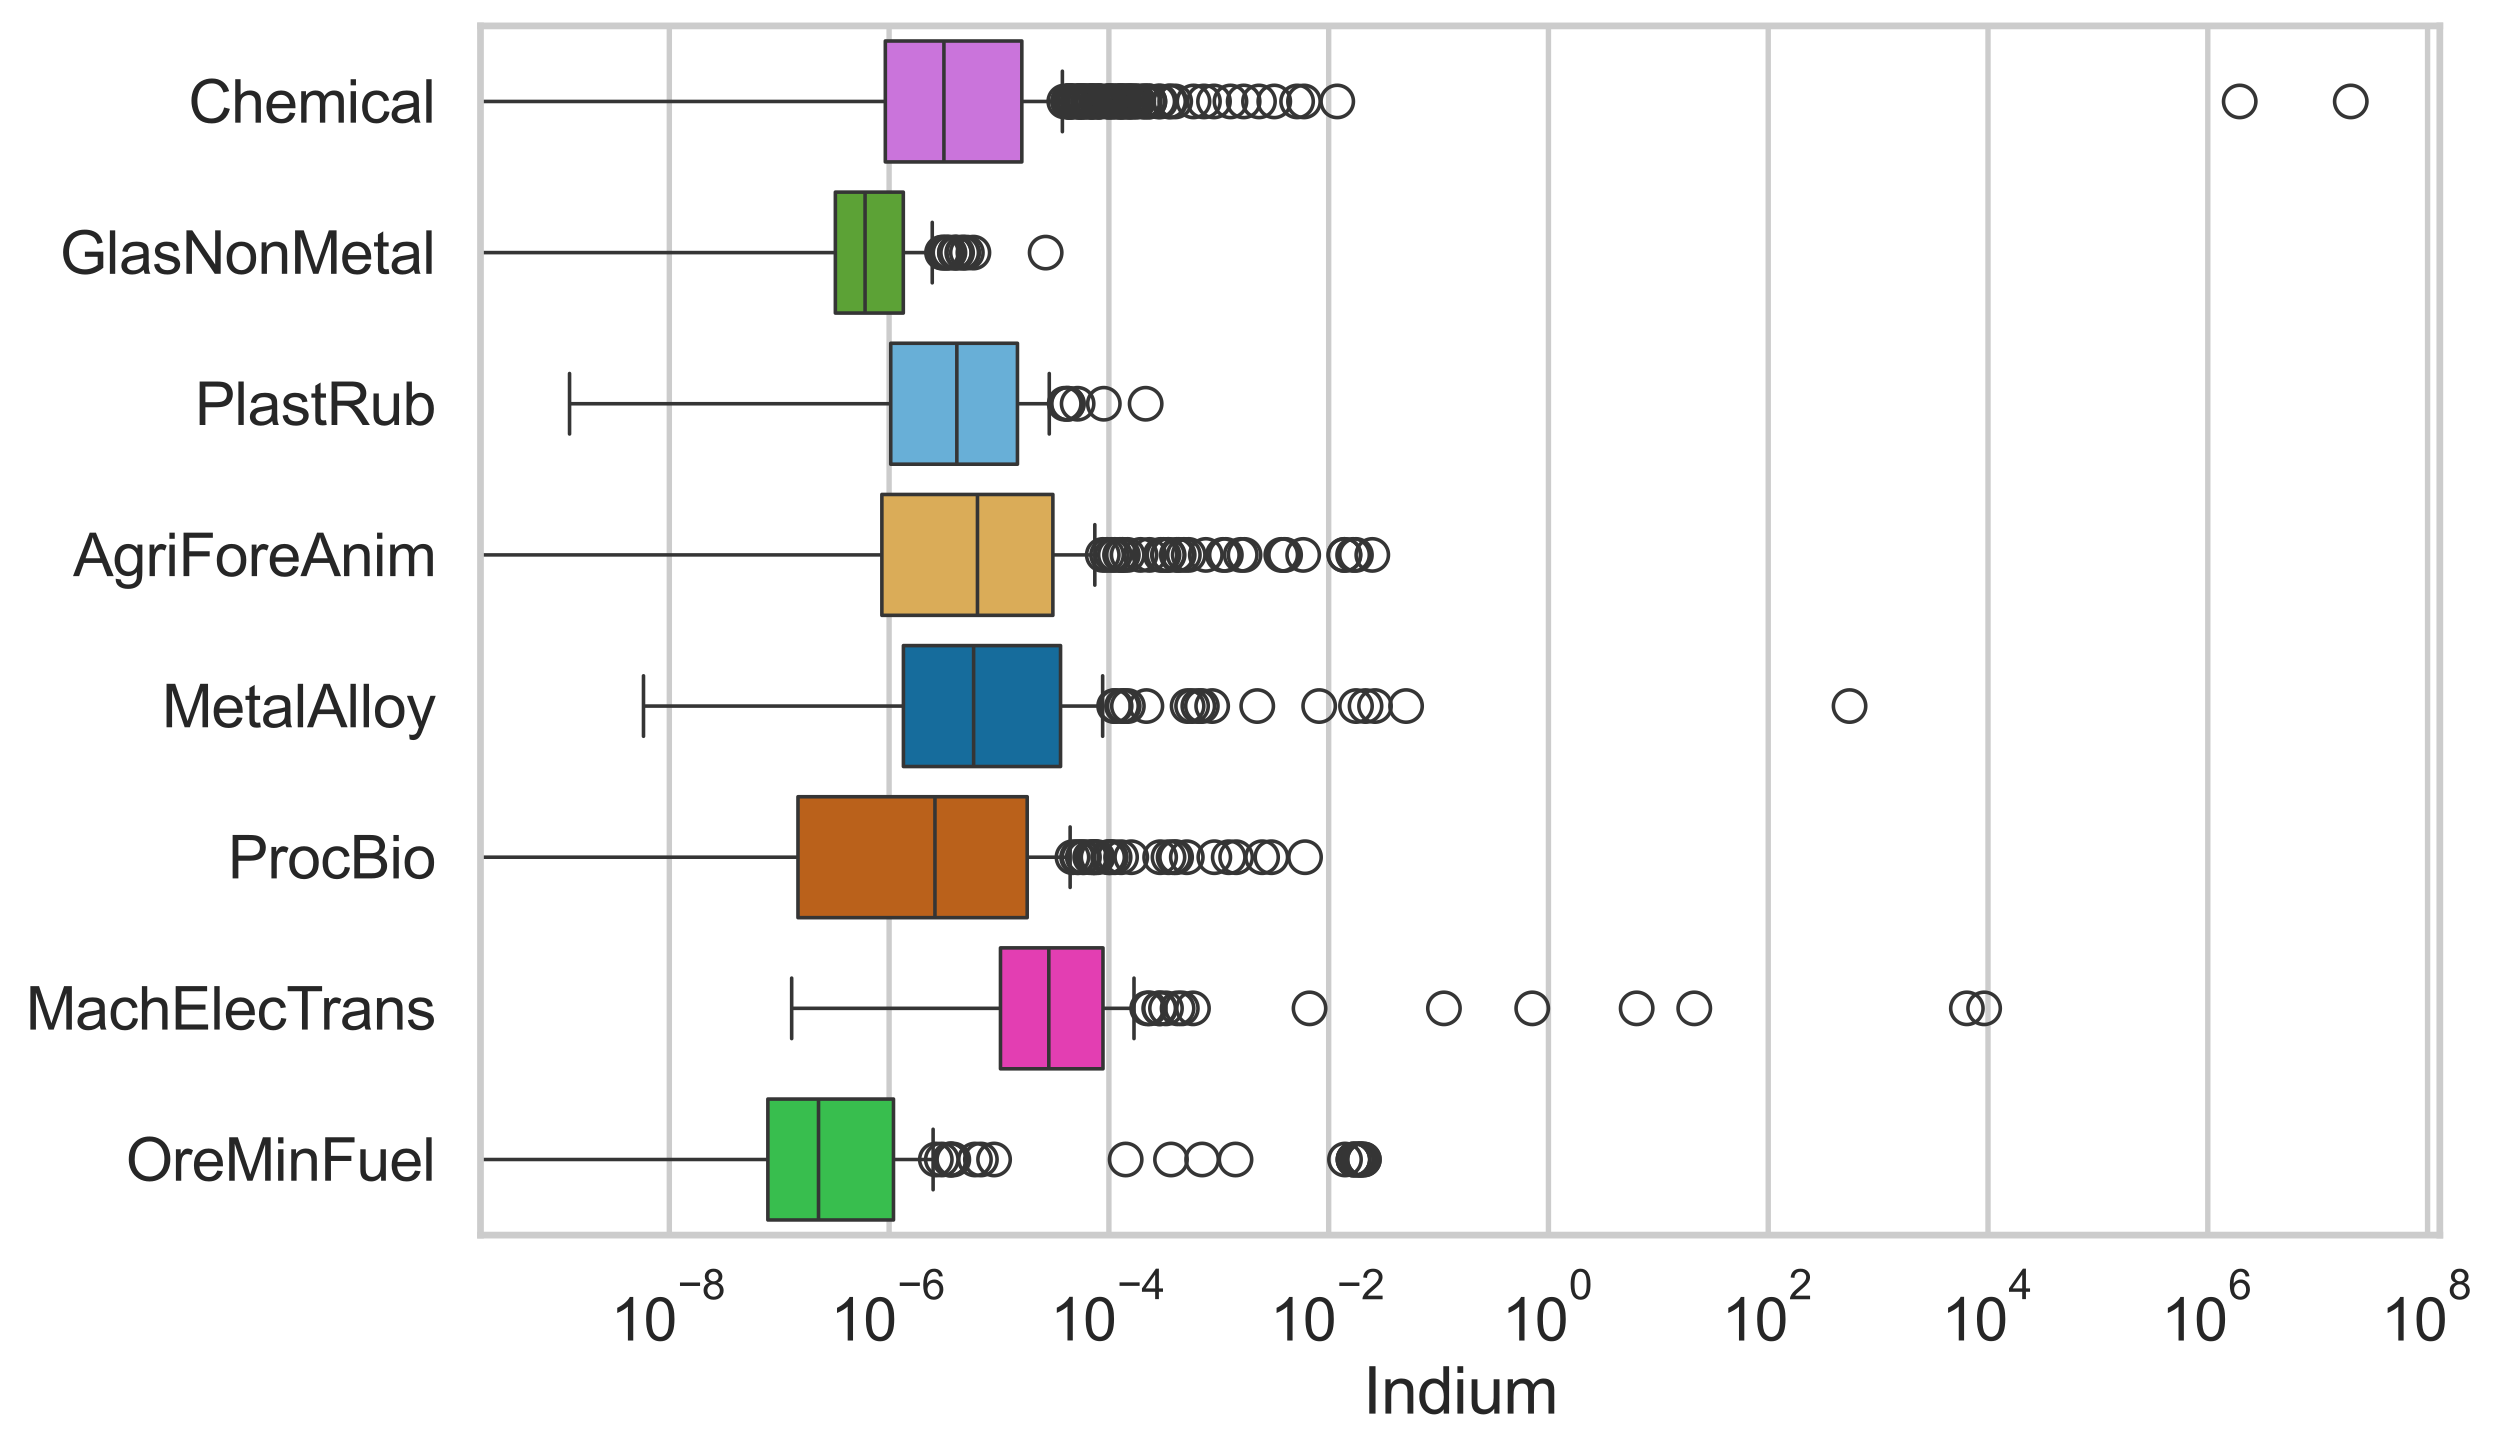 <?xml version="1.0" encoding="utf-8" standalone="no"?>
<!DOCTYPE svg PUBLIC "-//W3C//DTD SVG 1.1//EN"
  "http://www.w3.org/Graphics/SVG/1.1/DTD/svg11.dtd">
<svg xmlns:xlink="http://www.w3.org/1999/xlink" width="695.633pt" height="404.121pt" viewBox="0 0 695.633 404.121" xmlns="http://www.w3.org/2000/svg" version="1.1">
 <defs>
  <style type="text/css">*{stroke-linejoin: round; stroke-linecap: butt}</style>
 </defs>
 <g id="figure_1">
  <g id="patch_1">
   <path d="M 0 404.121 
L 695.633 404.121 
L 695.633 0 
L 0 0 
z
" style="fill: #ffffff"/>
  </g>
  <g id="axes_1">
   <g id="patch_2">
    <path d="M 133.697 343.665 
L 678.889 343.665 
L 678.889 7.2 
L 133.697 7.2 
z
" style="fill: #ffffff"/>
   </g>
   <g id="matplotlib.axis_1">
    <g id="xtick_1">
     <g id="line2d_1">
      <path d="M 186.242 343.665 
L 186.242 7.2 
" clip-path="url(#p638aaaec66)" style="fill: none; stroke: #cccccc; stroke-width: 1.5; stroke-linecap: round"/>
     </g>
     <g id="text_1">
      <!-- $\mathdefault{10^{-8}}$ -->
      <g style="fill: #262626" transform="translate(169.907 373.18) scale(0.165 -0.165)">
       <defs>
        <path id="ArialMT-31" d="M 2384 0 
L 1822 0 
L 1822 3584 
Q 1619 3391 1289 3197 
Q 959 3003 697 2906 
L 697 3450 
Q 1169 3672 1522 3987 
Q 1875 4303 2022 4600 
L 2384 4600 
L 2384 0 
z
" transform="scale(0.016)"/>
        <path id="ArialMT-30" d="M 266 2259 
Q 266 3072 433 3567 
Q 600 4063 929 4331 
Q 1259 4600 1759 4600 
Q 2128 4600 2406 4451 
Q 2684 4303 2865 4023 
Q 3047 3744 3150 3342 
Q 3253 2941 3253 2259 
Q 3253 1453 3087 958 
Q 2922 463 2592 192 
Q 2263 -78 1759 -78 
Q 1097 -78 719 397 
Q 266 969 266 2259 
z
M 844 2259 
Q 844 1131 1108 757 
Q 1372 384 1759 384 
Q 2147 384 2411 759 
Q 2675 1134 2675 2259 
Q 2675 3391 2411 3762 
Q 2147 4134 1753 4134 
Q 1366 4134 1134 3806 
Q 844 3388 844 2259 
z
" transform="scale(0.016)"/>
        <path id="ArialMT-2212" d="M 3381 1997 
L 356 1997 
L 356 2522 
L 3381 2522 
L 3381 1997 
z
" transform="scale(0.016)"/>
        <path id="ArialMT-38" d="M 1131 2484 
Q 781 2613 612 2850 
Q 444 3088 444 3419 
Q 444 3919 803 4259 
Q 1163 4600 1759 4600 
Q 2359 4600 2725 4251 
Q 3091 3903 3091 3403 
Q 3091 3084 2923 2848 
Q 2756 2613 2416 2484 
Q 2838 2347 3058 2040 
Q 3278 1734 3278 1309 
Q 3278 722 2862 322 
Q 2447 -78 1769 -78 
Q 1091 -78 675 323 
Q 259 725 259 1325 
Q 259 1772 486 2073 
Q 713 2375 1131 2484 
z
M 1019 3438 
Q 1019 3113 1228 2906 
Q 1438 2700 1772 2700 
Q 2097 2700 2305 2904 
Q 2513 3109 2513 3406 
Q 2513 3716 2298 3927 
Q 2084 4138 1766 4138 
Q 1444 4138 1231 3931 
Q 1019 3725 1019 3438 
z
M 838 1322 
Q 838 1081 952 856 
Q 1066 631 1291 507 
Q 1516 384 1775 384 
Q 2178 384 2440 643 
Q 2703 903 2703 1303 
Q 2703 1709 2433 1975 
Q 2163 2241 1756 2241 
Q 1359 2241 1098 1978 
Q 838 1716 838 1322 
z
" transform="scale(0.016)"/>
       </defs>
       <use xlink:href="#ArialMT-31" transform="translate(0 0.994)"/>
       <use xlink:href="#ArialMT-30" transform="translate(55.615 0.994)"/>
       <use xlink:href="#ArialMT-2212" transform="translate(112.973 70.688) scale(0.7)"/>
       <use xlink:href="#ArialMT-38" transform="translate(153.852 70.688) scale(0.7)"/>
      </g>
     </g>
    </g>
    <g id="xtick_2">
     <g id="line2d_2">
      <path d="M 247.397 343.665 
L 247.397 7.2 
" clip-path="url(#p638aaaec66)" style="fill: none; stroke: #cccccc; stroke-width: 1.5; stroke-linecap: round"/>
     </g>
     <g id="text_2">
      <!-- $\mathdefault{10^{-6}}$ -->
      <g style="fill: #262626" transform="translate(231.062 373.18) scale(0.165 -0.165)">
       <defs>
        <path id="ArialMT-36" d="M 3184 3459 
L 2625 3416 
Q 2550 3747 2413 3897 
Q 2184 4138 1850 4138 
Q 1581 4138 1378 3988 
Q 1113 3794 959 3422 
Q 806 3050 800 2363 
Q 1003 2672 1297 2822 
Q 1591 2972 1913 2972 
Q 2475 2972 2870 2558 
Q 3266 2144 3266 1488 
Q 3266 1056 3080 686 
Q 2894 316 2569 119 
Q 2244 -78 1831 -78 
Q 1128 -78 684 439 
Q 241 956 241 2144 
Q 241 3472 731 4075 
Q 1159 4600 1884 4600 
Q 2425 4600 2770 4297 
Q 3116 3994 3184 3459 
z
M 888 1484 
Q 888 1194 1011 928 
Q 1134 663 1356 523 
Q 1578 384 1822 384 
Q 2178 384 2434 671 
Q 2691 959 2691 1453 
Q 2691 1928 2437 2201 
Q 2184 2475 1800 2475 
Q 1419 2475 1153 2201 
Q 888 1928 888 1484 
z
" transform="scale(0.016)"/>
       </defs>
       <use xlink:href="#ArialMT-31" transform="translate(0 0.994)"/>
       <use xlink:href="#ArialMT-30" transform="translate(55.615 0.994)"/>
       <use xlink:href="#ArialMT-2212" transform="translate(112.973 70.688) scale(0.7)"/>
       <use xlink:href="#ArialMT-36" transform="translate(153.852 70.688) scale(0.7)"/>
      </g>
     </g>
    </g>
    <g id="xtick_3">
     <g id="line2d_3">
      <path d="M 308.552 343.665 
L 308.552 7.2 
" clip-path="url(#p638aaaec66)" style="fill: none; stroke: #cccccc; stroke-width: 1.5; stroke-linecap: round"/>
     </g>
     <g id="text_3">
      <!-- $\mathdefault{10^{-4}}$ -->
      <g style="fill: #262626" transform="translate(292.217 373.015) scale(0.165 -0.165)">
       <defs>
        <path id="ArialMT-34" d="M 2069 0 
L 2069 1097 
L 81 1097 
L 81 1613 
L 2172 4581 
L 2631 4581 
L 2631 1613 
L 3250 1613 
L 3250 1097 
L 2631 1097 
L 2631 0 
L 2069 0 
z
M 2069 1613 
L 2069 3678 
L 634 1613 
L 2069 1613 
z
" transform="scale(0.016)"/>
       </defs>
       <use xlink:href="#ArialMT-31" transform="translate(0 0.202)"/>
       <use xlink:href="#ArialMT-30" transform="translate(55.615 0.202)"/>
       <use xlink:href="#ArialMT-2212" transform="translate(112.973 69.895) scale(0.7)"/>
       <use xlink:href="#ArialMT-34" transform="translate(153.852 69.895) scale(0.7)"/>
      </g>
     </g>
    </g>
    <g id="xtick_4">
     <g id="line2d_4">
      <path d="M 369.706 343.665 
L 369.706 7.2 
" clip-path="url(#p638aaaec66)" style="fill: none; stroke: #cccccc; stroke-width: 1.5; stroke-linecap: round"/>
     </g>
     <g id="text_4">
      <!-- $\mathdefault{10^{-2}}$ -->
      <g style="fill: #262626" transform="translate(353.371 373.18) scale(0.165 -0.165)">
       <defs>
        <path id="ArialMT-32" d="M 3222 541 
L 3222 0 
L 194 0 
Q 188 203 259 391 
Q 375 700 629 1000 
Q 884 1300 1366 1694 
Q 2113 2306 2375 2664 
Q 2638 3022 2638 3341 
Q 2638 3675 2398 3904 
Q 2159 4134 1775 4134 
Q 1369 4134 1125 3890 
Q 881 3647 878 3216 
L 300 3275 
Q 359 3922 746 4261 
Q 1134 4600 1788 4600 
Q 2447 4600 2831 4234 
Q 3216 3869 3216 3328 
Q 3216 3053 3103 2787 
Q 2991 2522 2730 2228 
Q 2469 1934 1863 1422 
Q 1356 997 1212 845 
Q 1069 694 975 541 
L 3222 541 
z
" transform="scale(0.016)"/>
       </defs>
       <use xlink:href="#ArialMT-31" transform="translate(0 0.994)"/>
       <use xlink:href="#ArialMT-30" transform="translate(55.615 0.994)"/>
       <use xlink:href="#ArialMT-2212" transform="translate(112.973 70.688) scale(0.7)"/>
       <use xlink:href="#ArialMT-32" transform="translate(153.852 70.688) scale(0.7)"/>
      </g>
     </g>
    </g>
    <g id="xtick_5">
     <g id="line2d_5">
      <path d="M 430.861 343.665 
L 430.861 7.2 
" clip-path="url(#p638aaaec66)" style="fill: none; stroke: #cccccc; stroke-width: 1.5; stroke-linecap: round"/>
     </g>
     <g id="text_5">
      <!-- $\mathdefault{10^{0}}$ -->
      <g style="fill: #262626" transform="translate(417.909 373.18) scale(0.165 -0.165)">
       <use xlink:href="#ArialMT-31" transform="translate(0 0.994)"/>
       <use xlink:href="#ArialMT-30" transform="translate(55.615 0.994)"/>
       <use xlink:href="#ArialMT-30" transform="translate(112.973 70.688) scale(0.7)"/>
      </g>
     </g>
    </g>
    <g id="xtick_6">
     <g id="line2d_6">
      <path d="M 492.016 343.665 
L 492.016 7.2 
" clip-path="url(#p638aaaec66)" style="fill: none; stroke: #cccccc; stroke-width: 1.5; stroke-linecap: round"/>
     </g>
     <g id="text_6">
      <!-- $\mathdefault{10^{2}}$ -->
      <g style="fill: #262626" transform="translate(479.063 373.18) scale(0.165 -0.165)">
       <use xlink:href="#ArialMT-31" transform="translate(0 0.994)"/>
       <use xlink:href="#ArialMT-30" transform="translate(55.615 0.994)"/>
       <use xlink:href="#ArialMT-32" transform="translate(112.973 70.688) scale(0.7)"/>
      </g>
     </g>
    </g>
    <g id="xtick_7">
     <g id="line2d_7">
      <path d="M 553.171 343.665 
L 553.171 7.2 
" clip-path="url(#p638aaaec66)" style="fill: none; stroke: #cccccc; stroke-width: 1.5; stroke-linecap: round"/>
     </g>
     <g id="text_7">
      <!-- $\mathdefault{10^{4}}$ -->
      <g style="fill: #262626" transform="translate(540.218 373.015) scale(0.165 -0.165)">
       <use xlink:href="#ArialMT-31" transform="translate(0 0.202)"/>
       <use xlink:href="#ArialMT-30" transform="translate(55.615 0.202)"/>
       <use xlink:href="#ArialMT-34" transform="translate(112.973 69.895) scale(0.7)"/>
      </g>
     </g>
    </g>
    <g id="xtick_8">
     <g id="line2d_8">
      <path d="M 614.326 343.665 
L 614.326 7.2 
" clip-path="url(#p638aaaec66)" style="fill: none; stroke: #cccccc; stroke-width: 1.5; stroke-linecap: round"/>
     </g>
     <g id="text_8">
      <!-- $\mathdefault{10^{6}}$ -->
      <g style="fill: #262626" transform="translate(601.373 373.18) scale(0.165 -0.165)">
       <use xlink:href="#ArialMT-31" transform="translate(0 0.994)"/>
       <use xlink:href="#ArialMT-30" transform="translate(55.615 0.994)"/>
       <use xlink:href="#ArialMT-36" transform="translate(112.973 70.688) scale(0.7)"/>
      </g>
     </g>
    </g>
    <g id="xtick_9">
     <g id="line2d_9">
      <path d="M 675.48 343.665 
L 675.48 7.2 
" clip-path="url(#p638aaaec66)" style="fill: none; stroke: #cccccc; stroke-width: 1.5; stroke-linecap: round"/>
     </g>
     <g id="text_9">
      <!-- $\mathdefault{10^{8}}$ -->
      <g style="fill: #262626" transform="translate(662.528 373.18) scale(0.165 -0.165)">
       <use xlink:href="#ArialMT-31" transform="translate(0 0.994)"/>
       <use xlink:href="#ArialMT-30" transform="translate(55.615 0.994)"/>
       <use xlink:href="#ArialMT-38" transform="translate(112.973 70.688) scale(0.7)"/>
      </g>
     </g>
    </g>
    <g id="text_10">
     <!-- Indium -->
     <g style="fill: #262626" transform="translate(379.282 393.344) scale(0.18 -0.18)">
      <defs>
       <path id="ArialMT-49" d="M 597 0 
L 597 4581 
L 1203 4581 
L 1203 0 
L 597 0 
z
" transform="scale(0.016)"/>
       <path id="ArialMT-6e" d="M 422 0 
L 422 3319 
L 928 3319 
L 928 2847 
Q 1294 3394 1984 3394 
Q 2284 3394 2536 3286 
Q 2788 3178 2913 3003 
Q 3038 2828 3088 2588 
Q 3119 2431 3119 2041 
L 3119 0 
L 2556 0 
L 2556 2019 
Q 2556 2363 2490 2533 
Q 2425 2703 2258 2804 
Q 2091 2906 1866 2906 
Q 1506 2906 1245 2678 
Q 984 2450 984 1813 
L 984 0 
L 422 0 
z
" transform="scale(0.016)"/>
       <path id="ArialMT-64" d="M 2575 0 
L 2575 419 
Q 2259 -75 1647 -75 
Q 1250 -75 917 144 
Q 584 363 401 755 
Q 219 1147 219 1656 
Q 219 2153 384 2558 
Q 550 2963 881 3178 
Q 1213 3394 1622 3394 
Q 1922 3394 2156 3267 
Q 2391 3141 2538 2938 
L 2538 4581 
L 3097 4581 
L 3097 0 
L 2575 0 
z
M 797 1656 
Q 797 1019 1065 703 
Q 1334 388 1700 388 
Q 2069 388 2326 689 
Q 2584 991 2584 1609 
Q 2584 2291 2321 2609 
Q 2059 2928 1675 2928 
Q 1300 2928 1048 2622 
Q 797 2316 797 1656 
z
" transform="scale(0.016)"/>
       <path id="ArialMT-69" d="M 425 3934 
L 425 4581 
L 988 4581 
L 988 3934 
L 425 3934 
z
M 425 0 
L 425 3319 
L 988 3319 
L 988 0 
L 425 0 
z
" transform="scale(0.016)"/>
       <path id="ArialMT-75" d="M 2597 0 
L 2597 488 
Q 2209 -75 1544 -75 
Q 1250 -75 995 37 
Q 741 150 617 320 
Q 494 491 444 738 
Q 409 903 409 1263 
L 409 3319 
L 972 3319 
L 972 1478 
Q 972 1038 1006 884 
Q 1059 663 1231 536 
Q 1403 409 1656 409 
Q 1909 409 2131 539 
Q 2353 669 2445 892 
Q 2538 1116 2538 1541 
L 2538 3319 
L 3100 3319 
L 3100 0 
L 2597 0 
z
" transform="scale(0.016)"/>
       <path id="ArialMT-6d" d="M 422 0 
L 422 3319 
L 925 3319 
L 925 2853 
Q 1081 3097 1340 3245 
Q 1600 3394 1931 3394 
Q 2300 3394 2536 3241 
Q 2772 3088 2869 2813 
Q 3263 3394 3894 3394 
Q 4388 3394 4653 3120 
Q 4919 2847 4919 2278 
L 4919 0 
L 4359 0 
L 4359 2091 
Q 4359 2428 4304 2576 
Q 4250 2725 4106 2815 
Q 3963 2906 3769 2906 
Q 3419 2906 3187 2673 
Q 2956 2441 2956 1928 
L 2956 0 
L 2394 0 
L 2394 2156 
Q 2394 2531 2256 2718 
Q 2119 2906 1806 2906 
Q 1569 2906 1367 2781 
Q 1166 2656 1075 2415 
Q 984 2175 984 1722 
L 984 0 
L 422 0 
z
" transform="scale(0.016)"/>
      </defs>
      <use xlink:href="#ArialMT-49"/>
      <use xlink:href="#ArialMT-6e" transform="translate(27.783 0)"/>
      <use xlink:href="#ArialMT-64" transform="translate(83.398 0)"/>
      <use xlink:href="#ArialMT-69" transform="translate(139.014 0)"/>
      <use xlink:href="#ArialMT-75" transform="translate(161.23 0)"/>
      <use xlink:href="#ArialMT-6d" transform="translate(216.846 0)"/>
     </g>
    </g>
   </g>
   <g id="matplotlib.axis_2">
    <g id="ytick_1">
     <g id="text_11">
      <!-- Chemical -->
      <g style="fill: #262626" transform="translate(52.428 34.134) scale(0.165 -0.165)">
       <defs>
        <path id="ArialMT-43" d="M 3763 1606 
L 4369 1453 
Q 4178 706 3683 314 
Q 3188 -78 2472 -78 
Q 1731 -78 1267 223 
Q 803 525 561 1097 
Q 319 1669 319 2325 
Q 319 3041 592 3573 
Q 866 4106 1370 4382 
Q 1875 4659 2481 4659 
Q 3169 4659 3637 4309 
Q 4106 3959 4291 3325 
L 3694 3184 
Q 3534 3684 3231 3912 
Q 2928 4141 2469 4141 
Q 1941 4141 1586 3887 
Q 1231 3634 1087 3207 
Q 944 2781 944 2328 
Q 944 1744 1114 1308 
Q 1284 872 1643 656 
Q 2003 441 2422 441 
Q 2931 441 3284 734 
Q 3638 1028 3763 1606 
z
" transform="scale(0.016)"/>
        <path id="ArialMT-68" d="M 422 0 
L 422 4581 
L 984 4581 
L 984 2938 
Q 1378 3394 1978 3394 
Q 2347 3394 2619 3248 
Q 2891 3103 3008 2847 
Q 3125 2591 3125 2103 
L 3125 0 
L 2563 0 
L 2563 2103 
Q 2563 2525 2380 2717 
Q 2197 2909 1863 2909 
Q 1613 2909 1392 2779 
Q 1172 2650 1078 2428 
Q 984 2206 984 1816 
L 984 0 
L 422 0 
z
" transform="scale(0.016)"/>
        <path id="ArialMT-65" d="M 2694 1069 
L 3275 997 
Q 3138 488 2766 206 
Q 2394 -75 1816 -75 
Q 1088 -75 661 373 
Q 234 822 234 1631 
Q 234 2469 665 2931 
Q 1097 3394 1784 3394 
Q 2450 3394 2872 2941 
Q 3294 2488 3294 1666 
Q 3294 1616 3291 1516 
L 816 1516 
Q 847 969 1125 678 
Q 1403 388 1819 388 
Q 2128 388 2347 550 
Q 2566 713 2694 1069 
z
M 847 1978 
L 2700 1978 
Q 2663 2397 2488 2606 
Q 2219 2931 1791 2931 
Q 1403 2931 1139 2672 
Q 875 2413 847 1978 
z
" transform="scale(0.016)"/>
        <path id="ArialMT-63" d="M 2588 1216 
L 3141 1144 
Q 3050 572 2676 248 
Q 2303 -75 1759 -75 
Q 1078 -75 664 370 
Q 250 816 250 1647 
Q 250 2184 428 2587 
Q 606 2991 970 3192 
Q 1334 3394 1763 3394 
Q 2303 3394 2647 3120 
Q 2991 2847 3088 2344 
L 2541 2259 
Q 2463 2594 2264 2762 
Q 2066 2931 1784 2931 
Q 1359 2931 1093 2626 
Q 828 2322 828 1663 
Q 828 994 1084 691 
Q 1341 388 1753 388 
Q 2084 388 2306 591 
Q 2528 794 2588 1216 
z
" transform="scale(0.016)"/>
        <path id="ArialMT-61" d="M 2588 409 
Q 2275 144 1986 34 
Q 1697 -75 1366 -75 
Q 819 -75 525 192 
Q 231 459 231 875 
Q 231 1119 342 1320 
Q 453 1522 633 1644 
Q 813 1766 1038 1828 
Q 1203 1872 1538 1913 
Q 2219 1994 2541 2106 
Q 2544 2222 2544 2253 
Q 2544 2597 2384 2738 
Q 2169 2928 1744 2928 
Q 1347 2928 1158 2789 
Q 969 2650 878 2297 
L 328 2372 
Q 403 2725 575 2942 
Q 747 3159 1072 3276 
Q 1397 3394 1825 3394 
Q 2250 3394 2515 3294 
Q 2781 3194 2906 3042 
Q 3031 2891 3081 2659 
Q 3109 2516 3109 2141 
L 3109 1391 
Q 3109 606 3145 398 
Q 3181 191 3288 0 
L 2700 0 
Q 2613 175 2588 409 
z
M 2541 1666 
Q 2234 1541 1622 1453 
Q 1275 1403 1131 1340 
Q 988 1278 909 1158 
Q 831 1038 831 891 
Q 831 666 1001 516 
Q 1172 366 1500 366 
Q 1825 366 2078 508 
Q 2331 650 2450 897 
Q 2541 1088 2541 1459 
L 2541 1666 
z
" transform="scale(0.016)"/>
        <path id="ArialMT-6c" d="M 409 0 
L 409 4581 
L 972 4581 
L 972 0 
L 409 0 
z
" transform="scale(0.016)"/>
       </defs>
       <use xlink:href="#ArialMT-43"/>
       <use xlink:href="#ArialMT-68" transform="translate(72.217 0)"/>
       <use xlink:href="#ArialMT-65" transform="translate(127.832 0)"/>
       <use xlink:href="#ArialMT-6d" transform="translate(183.447 0)"/>
       <use xlink:href="#ArialMT-69" transform="translate(266.748 0)"/>
       <use xlink:href="#ArialMT-63" transform="translate(288.965 0)"/>
       <use xlink:href="#ArialMT-61" transform="translate(338.965 0)"/>
       <use xlink:href="#ArialMT-6c" transform="translate(394.58 0)"/>
      </g>
     </g>
    </g>
    <g id="ytick_2">
     <g id="text_12">
      <!-- GlasNonMetal -->
      <g style="fill: #262626" transform="translate(16.659 76.192) scale(0.165 -0.165)">
       <defs>
        <path id="ArialMT-47" d="M 2638 1797 
L 2638 2334 
L 4578 2338 
L 4578 638 
Q 4131 281 3656 101 
Q 3181 -78 2681 -78 
Q 2006 -78 1454 211 
Q 903 500 622 1047 
Q 341 1594 341 2269 
Q 341 2938 620 3517 
Q 900 4097 1425 4378 
Q 1950 4659 2634 4659 
Q 3131 4659 3532 4498 
Q 3934 4338 4162 4050 
Q 4391 3763 4509 3300 
L 3963 3150 
Q 3859 3500 3706 3700 
Q 3553 3900 3268 4020 
Q 2984 4141 2638 4141 
Q 2222 4141 1919 4014 
Q 1616 3888 1430 3681 
Q 1244 3475 1141 3228 
Q 966 2803 966 2306 
Q 966 1694 1177 1281 
Q 1388 869 1791 669 
Q 2194 469 2647 469 
Q 3041 469 3416 620 
Q 3791 772 3984 944 
L 3984 1797 
L 2638 1797 
z
" transform="scale(0.016)"/>
        <path id="ArialMT-73" d="M 197 991 
L 753 1078 
Q 800 744 1014 566 
Q 1228 388 1613 388 
Q 2000 388 2187 545 
Q 2375 703 2375 916 
Q 2375 1106 2209 1216 
Q 2094 1291 1634 1406 
Q 1016 1563 777 1677 
Q 538 1791 414 1992 
Q 291 2194 291 2438 
Q 291 2659 392 2848 
Q 494 3038 669 3163 
Q 800 3259 1026 3326 
Q 1253 3394 1513 3394 
Q 1903 3394 2198 3281 
Q 2494 3169 2634 2976 
Q 2775 2784 2828 2463 
L 2278 2388 
Q 2241 2644 2061 2787 
Q 1881 2931 1553 2931 
Q 1166 2931 1000 2803 
Q 834 2675 834 2503 
Q 834 2394 903 2306 
Q 972 2216 1119 2156 
Q 1203 2125 1616 2013 
Q 2213 1853 2448 1751 
Q 2684 1650 2818 1456 
Q 2953 1263 2953 975 
Q 2953 694 2789 445 
Q 2625 197 2315 61 
Q 2006 -75 1616 -75 
Q 969 -75 630 194 
Q 291 463 197 991 
z
" transform="scale(0.016)"/>
        <path id="ArialMT-4e" d="M 488 0 
L 488 4581 
L 1109 4581 
L 3516 984 
L 3516 4581 
L 4097 4581 
L 4097 0 
L 3475 0 
L 1069 3600 
L 1069 0 
L 488 0 
z
" transform="scale(0.016)"/>
        <path id="ArialMT-6f" d="M 213 1659 
Q 213 2581 725 3025 
Q 1153 3394 1769 3394 
Q 2453 3394 2887 2945 
Q 3322 2497 3322 1706 
Q 3322 1066 3130 698 
Q 2938 331 2570 128 
Q 2203 -75 1769 -75 
Q 1072 -75 642 372 
Q 213 819 213 1659 
z
M 791 1659 
Q 791 1022 1069 705 
Q 1347 388 1769 388 
Q 2188 388 2466 706 
Q 2744 1025 2744 1678 
Q 2744 2294 2464 2611 
Q 2184 2928 1769 2928 
Q 1347 2928 1069 2612 
Q 791 2297 791 1659 
z
" transform="scale(0.016)"/>
        <path id="ArialMT-4d" d="M 475 0 
L 475 4581 
L 1388 4581 
L 2472 1338 
Q 2622 884 2691 659 
Q 2769 909 2934 1394 
L 4031 4581 
L 4847 4581 
L 4847 0 
L 4263 0 
L 4263 3834 
L 2931 0 
L 2384 0 
L 1059 3900 
L 1059 0 
L 475 0 
z
" transform="scale(0.016)"/>
        <path id="ArialMT-74" d="M 1650 503 
L 1731 6 
Q 1494 -44 1306 -44 
Q 1000 -44 831 53 
Q 663 150 594 308 
Q 525 466 525 972 
L 525 2881 
L 113 2881 
L 113 3319 
L 525 3319 
L 525 4141 
L 1084 4478 
L 1084 3319 
L 1650 3319 
L 1650 2881 
L 1084 2881 
L 1084 941 
Q 1084 700 1114 631 
Q 1144 563 1211 522 
Q 1278 481 1403 481 
Q 1497 481 1650 503 
z
" transform="scale(0.016)"/>
       </defs>
       <use xlink:href="#ArialMT-47"/>
       <use xlink:href="#ArialMT-6c" transform="translate(77.783 0)"/>
       <use xlink:href="#ArialMT-61" transform="translate(100 0)"/>
       <use xlink:href="#ArialMT-73" transform="translate(155.615 0)"/>
       <use xlink:href="#ArialMT-4e" transform="translate(205.615 0)"/>
       <use xlink:href="#ArialMT-6f" transform="translate(277.832 0)"/>
       <use xlink:href="#ArialMT-6e" transform="translate(333.447 0)"/>
       <use xlink:href="#ArialMT-4d" transform="translate(389.062 0)"/>
       <use xlink:href="#ArialMT-65" transform="translate(472.363 0)"/>
       <use xlink:href="#ArialMT-74" transform="translate(527.979 0)"/>
       <use xlink:href="#ArialMT-61" transform="translate(555.762 0)"/>
       <use xlink:href="#ArialMT-6c" transform="translate(611.377 0)"/>
      </g>
     </g>
    </g>
    <g id="ytick_3">
     <g id="text_13">
      <!-- PlastRub -->
      <g style="fill: #262626" transform="translate(54.248 118.25) scale(0.165 -0.165)">
       <defs>
        <path id="ArialMT-50" d="M 494 0 
L 494 4581 
L 2222 4581 
Q 2678 4581 2919 4538 
Q 3256 4481 3484 4323 
Q 3713 4166 3852 3881 
Q 3991 3597 3991 3256 
Q 3991 2672 3619 2267 
Q 3247 1863 2275 1863 
L 1100 1863 
L 1100 0 
L 494 0 
z
M 1100 2403 
L 2284 2403 
Q 2872 2403 3119 2622 
Q 3366 2841 3366 3238 
Q 3366 3525 3220 3729 
Q 3075 3934 2838 4000 
Q 2684 4041 2272 4041 
L 1100 4041 
L 1100 2403 
z
" transform="scale(0.016)"/>
        <path id="ArialMT-52" d="M 503 0 
L 503 4581 
L 2534 4581 
Q 3147 4581 3465 4457 
Q 3784 4334 3975 4021 
Q 4166 3709 4166 3331 
Q 4166 2844 3850 2509 
Q 3534 2175 2875 2084 
Q 3116 1969 3241 1856 
Q 3506 1613 3744 1247 
L 4541 0 
L 3778 0 
L 3172 953 
Q 2906 1366 2734 1584 
Q 2563 1803 2427 1890 
Q 2291 1978 2150 2013 
Q 2047 2034 1813 2034 
L 1109 2034 
L 1109 0 
L 503 0 
z
M 1109 2559 
L 2413 2559 
Q 2828 2559 3062 2645 
Q 3297 2731 3419 2920 
Q 3541 3109 3541 3331 
Q 3541 3656 3305 3865 
Q 3069 4075 2559 4075 
L 1109 4075 
L 1109 2559 
z
" transform="scale(0.016)"/>
        <path id="ArialMT-62" d="M 941 0 
L 419 0 
L 419 4581 
L 981 4581 
L 981 2947 
Q 1338 3394 1891 3394 
Q 2197 3394 2470 3270 
Q 2744 3147 2920 2923 
Q 3097 2700 3197 2384 
Q 3297 2069 3297 1709 
Q 3297 856 2875 390 
Q 2453 -75 1863 -75 
Q 1275 -75 941 416 
L 941 0 
z
M 934 1684 
Q 934 1088 1097 822 
Q 1363 388 1816 388 
Q 2184 388 2453 708 
Q 2722 1028 2722 1663 
Q 2722 2313 2464 2622 
Q 2206 2931 1841 2931 
Q 1472 2931 1203 2611 
Q 934 2291 934 1684 
z
" transform="scale(0.016)"/>
       </defs>
       <use xlink:href="#ArialMT-50"/>
       <use xlink:href="#ArialMT-6c" transform="translate(66.699 0)"/>
       <use xlink:href="#ArialMT-61" transform="translate(88.916 0)"/>
       <use xlink:href="#ArialMT-73" transform="translate(144.531 0)"/>
       <use xlink:href="#ArialMT-74" transform="translate(194.531 0)"/>
       <use xlink:href="#ArialMT-52" transform="translate(222.314 0)"/>
       <use xlink:href="#ArialMT-75" transform="translate(294.531 0)"/>
       <use xlink:href="#ArialMT-62" transform="translate(350.146 0)"/>
      </g>
     </g>
    </g>
    <g id="ytick_4">
     <g id="text_14">
      <!-- AgriForeAnim -->
      <g style="fill: #262626" transform="translate(20.341 160.308) scale(0.165 -0.165)">
       <defs>
        <path id="ArialMT-41" d="M -9 0 
L 1750 4581 
L 2403 4581 
L 4278 0 
L 3588 0 
L 3053 1388 
L 1138 1388 
L 634 0 
L -9 0 
z
M 1313 1881 
L 2866 1881 
L 2388 3150 
Q 2169 3728 2063 4100 
Q 1975 3659 1816 3225 
L 1313 1881 
z
" transform="scale(0.016)"/>
        <path id="ArialMT-67" d="M 319 -275 
L 866 -356 
Q 900 -609 1056 -725 
Q 1266 -881 1628 -881 
Q 2019 -881 2231 -725 
Q 2444 -569 2519 -288 
Q 2563 -116 2559 434 
Q 2191 0 1641 0 
Q 956 0 581 494 
Q 206 988 206 1678 
Q 206 2153 378 2554 
Q 550 2956 876 3175 
Q 1203 3394 1644 3394 
Q 2231 3394 2613 2919 
L 2613 3319 
L 3131 3319 
L 3131 450 
Q 3131 -325 2973 -648 
Q 2816 -972 2473 -1159 
Q 2131 -1347 1631 -1347 
Q 1038 -1347 672 -1080 
Q 306 -813 319 -275 
z
M 784 1719 
Q 784 1066 1043 766 
Q 1303 466 1694 466 
Q 2081 466 2343 764 
Q 2606 1063 2606 1700 
Q 2606 2309 2336 2618 
Q 2066 2928 1684 2928 
Q 1309 2928 1046 2623 
Q 784 2319 784 1719 
z
" transform="scale(0.016)"/>
        <path id="ArialMT-72" d="M 416 0 
L 416 3319 
L 922 3319 
L 922 2816 
Q 1116 3169 1280 3281 
Q 1444 3394 1641 3394 
Q 1925 3394 2219 3213 
L 2025 2691 
Q 1819 2813 1613 2813 
Q 1428 2813 1281 2702 
Q 1134 2591 1072 2394 
Q 978 2094 978 1738 
L 978 0 
L 416 0 
z
" transform="scale(0.016)"/>
        <path id="ArialMT-46" d="M 525 0 
L 525 4581 
L 3616 4581 
L 3616 4041 
L 1131 4041 
L 1131 2622 
L 3281 2622 
L 3281 2081 
L 1131 2081 
L 1131 0 
L 525 0 
z
" transform="scale(0.016)"/>
       </defs>
       <use xlink:href="#ArialMT-41"/>
       <use xlink:href="#ArialMT-67" transform="translate(66.699 0)"/>
       <use xlink:href="#ArialMT-72" transform="translate(122.314 0)"/>
       <use xlink:href="#ArialMT-69" transform="translate(155.615 0)"/>
       <use xlink:href="#ArialMT-46" transform="translate(177.832 0)"/>
       <use xlink:href="#ArialMT-6f" transform="translate(238.916 0)"/>
       <use xlink:href="#ArialMT-72" transform="translate(294.531 0)"/>
       <use xlink:href="#ArialMT-65" transform="translate(327.832 0)"/>
       <use xlink:href="#ArialMT-41" transform="translate(383.447 0)"/>
       <use xlink:href="#ArialMT-6e" transform="translate(450.146 0)"/>
       <use xlink:href="#ArialMT-69" transform="translate(505.762 0)"/>
       <use xlink:href="#ArialMT-6d" transform="translate(527.979 0)"/>
      </g>
     </g>
    </g>
    <g id="ytick_5">
     <g id="text_15">
      <!-- MetalAlloy -->
      <g style="fill: #262626" transform="translate(45.088 202.366) scale(0.165 -0.165)">
       <defs>
        <path id="ArialMT-79" d="M 397 -1278 
L 334 -750 
Q 519 -800 656 -800 
Q 844 -800 956 -737 
Q 1069 -675 1141 -563 
Q 1194 -478 1313 -144 
Q 1328 -97 1363 -6 
L 103 3319 
L 709 3319 
L 1400 1397 
Q 1534 1031 1641 628 
Q 1738 1016 1872 1384 
L 2581 3319 
L 3144 3319 
L 1881 -56 
Q 1678 -603 1566 -809 
Q 1416 -1088 1222 -1217 
Q 1028 -1347 759 -1347 
Q 597 -1347 397 -1278 
z
" transform="scale(0.016)"/>
       </defs>
       <use xlink:href="#ArialMT-4d"/>
       <use xlink:href="#ArialMT-65" transform="translate(83.301 0)"/>
       <use xlink:href="#ArialMT-74" transform="translate(138.916 0)"/>
       <use xlink:href="#ArialMT-61" transform="translate(166.699 0)"/>
       <use xlink:href="#ArialMT-6c" transform="translate(222.314 0)"/>
       <use xlink:href="#ArialMT-41" transform="translate(244.531 0)"/>
       <use xlink:href="#ArialMT-6c" transform="translate(311.23 0)"/>
       <use xlink:href="#ArialMT-6c" transform="translate(333.447 0)"/>
       <use xlink:href="#ArialMT-6f" transform="translate(355.664 0)"/>
       <use xlink:href="#ArialMT-79" transform="translate(411.279 0)"/>
      </g>
     </g>
    </g>
    <g id="ytick_6">
     <g id="text_16">
      <!-- ProcBio -->
      <g style="fill: #262626" transform="translate(63.424 244.425) scale(0.165 -0.165)">
       <defs>
        <path id="ArialMT-42" d="M 469 0 
L 469 4581 
L 2188 4581 
Q 2713 4581 3030 4442 
Q 3347 4303 3526 4014 
Q 3706 3725 3706 3409 
Q 3706 3116 3547 2856 
Q 3388 2597 3066 2438 
Q 3481 2316 3704 2022 
Q 3928 1728 3928 1328 
Q 3928 1006 3792 729 
Q 3656 453 3456 303 
Q 3256 153 2954 76 
Q 2653 0 2216 0 
L 469 0 
z
M 1075 2656 
L 2066 2656 
Q 2469 2656 2644 2709 
Q 2875 2778 2992 2937 
Q 3109 3097 3109 3338 
Q 3109 3566 3000 3739 
Q 2891 3913 2687 3977 
Q 2484 4041 1991 4041 
L 1075 4041 
L 1075 2656 
z
M 1075 541 
L 2216 541 
Q 2509 541 2628 563 
Q 2838 600 2978 687 
Q 3119 775 3209 942 
Q 3300 1109 3300 1328 
Q 3300 1584 3169 1773 
Q 3038 1963 2805 2039 
Q 2572 2116 2134 2116 
L 1075 2116 
L 1075 541 
z
" transform="scale(0.016)"/>
       </defs>
       <use xlink:href="#ArialMT-50"/>
       <use xlink:href="#ArialMT-72" transform="translate(66.699 0)"/>
       <use xlink:href="#ArialMT-6f" transform="translate(100 0)"/>
       <use xlink:href="#ArialMT-63" transform="translate(155.615 0)"/>
       <use xlink:href="#ArialMT-42" transform="translate(205.615 0)"/>
       <use xlink:href="#ArialMT-69" transform="translate(272.314 0)"/>
       <use xlink:href="#ArialMT-6f" transform="translate(294.531 0)"/>
      </g>
     </g>
    </g>
    <g id="ytick_7">
     <g id="text_17">
      <!-- MachElecTrans -->
      <g style="fill: #262626" transform="translate(7.2 286.483) scale(0.165 -0.165)">
       <defs>
        <path id="ArialMT-45" d="M 506 0 
L 506 4581 
L 3819 4581 
L 3819 4041 
L 1113 4041 
L 1113 2638 
L 3647 2638 
L 3647 2100 
L 1113 2100 
L 1113 541 
L 3925 541 
L 3925 0 
L 506 0 
z
" transform="scale(0.016)"/>
        <path id="ArialMT-54" d="M 1659 0 
L 1659 4041 
L 150 4041 
L 150 4581 
L 3781 4581 
L 3781 4041 
L 2266 4041 
L 2266 0 
L 1659 0 
z
" transform="scale(0.016)"/>
       </defs>
       <use xlink:href="#ArialMT-4d"/>
       <use xlink:href="#ArialMT-61" transform="translate(83.301 0)"/>
       <use xlink:href="#ArialMT-63" transform="translate(138.916 0)"/>
       <use xlink:href="#ArialMT-68" transform="translate(188.916 0)"/>
       <use xlink:href="#ArialMT-45" transform="translate(244.531 0)"/>
       <use xlink:href="#ArialMT-6c" transform="translate(311.23 0)"/>
       <use xlink:href="#ArialMT-65" transform="translate(333.447 0)"/>
       <use xlink:href="#ArialMT-63" transform="translate(389.062 0)"/>
       <use xlink:href="#ArialMT-54" transform="translate(439.062 0)"/>
       <use xlink:href="#ArialMT-72" transform="translate(496.396 0)"/>
       <use xlink:href="#ArialMT-61" transform="translate(529.697 0)"/>
       <use xlink:href="#ArialMT-6e" transform="translate(585.312 0)"/>
       <use xlink:href="#ArialMT-73" transform="translate(640.928 0)"/>
      </g>
     </g>
    </g>
    <g id="ytick_8">
     <g id="text_18">
      <!-- OreMinFuel -->
      <g style="fill: #262626" transform="translate(35.013 328.541) scale(0.165 -0.165)">
       <defs>
        <path id="ArialMT-4f" d="M 309 2231 
Q 309 3372 921 4017 
Q 1534 4663 2503 4663 
Q 3138 4663 3647 4359 
Q 4156 4056 4423 3514 
Q 4691 2972 4691 2284 
Q 4691 1588 4409 1038 
Q 4128 488 3612 205 
Q 3097 -78 2500 -78 
Q 1853 -78 1343 234 
Q 834 547 571 1087 
Q 309 1628 309 2231 
z
M 934 2222 
Q 934 1394 1379 917 
Q 1825 441 2497 441 
Q 3181 441 3623 922 
Q 4066 1403 4066 2288 
Q 4066 2847 3877 3264 
Q 3688 3681 3323 3911 
Q 2959 4141 2506 4141 
Q 1863 4141 1398 3698 
Q 934 3256 934 2222 
z
" transform="scale(0.016)"/>
       </defs>
       <use xlink:href="#ArialMT-4f"/>
       <use xlink:href="#ArialMT-72" transform="translate(77.783 0)"/>
       <use xlink:href="#ArialMT-65" transform="translate(111.084 0)"/>
       <use xlink:href="#ArialMT-4d" transform="translate(166.699 0)"/>
       <use xlink:href="#ArialMT-69" transform="translate(250 0)"/>
       <use xlink:href="#ArialMT-6e" transform="translate(272.217 0)"/>
       <use xlink:href="#ArialMT-46" transform="translate(327.832 0)"/>
       <use xlink:href="#ArialMT-75" transform="translate(388.916 0)"/>
       <use xlink:href="#ArialMT-65" transform="translate(444.531 0)"/>
       <use xlink:href="#ArialMT-6c" transform="translate(500.146 0)"/>
      </g>
     </g>
    </g>
   </g>
   <g id="patch_3">
    <path d="M 246.344 11.406 
L 246.344 45.052 
L 284.326 45.052 
L 284.326 11.406 
L 246.344 11.406 
z
" clip-path="url(#p638aaaec66)" style="fill: #ca74db; stroke: #353535; stroke-linejoin: miter"/>
   </g>
   <g id="line2d_10">
    <path d="M 246.344 28.229 
L -1 28.229 
" clip-path="url(#p638aaaec66)" style="fill: none; stroke: #353535"/>
   </g>
   <g id="line2d_11">
    <path d="M 284.326 28.229 
L 295.61 28.229 
" clip-path="url(#p638aaaec66)" style="fill: none; stroke: #353535"/>
   </g>
   <g id="line2d_12">
    <path clip-path="url(#p638aaaec66)" style="fill: none; stroke: #353535; stroke-linecap: round"/>
   </g>
   <g id="line2d_13">
    <path d="M 295.61 19.817 
L 295.61 36.641 
" clip-path="url(#p638aaaec66)" style="fill: none; stroke: #353535; stroke-linecap: round"/>
   </g>
   <g id="line2d_14">
    <defs>
     <path id="mdf8611b60e" d="M 0 4.5 
C 1.193 4.5 2.338 4.026 3.182 3.182 
C 4.026 2.338 4.5 1.193 4.5 0 
C 4.5 -1.193 4.026 -2.338 3.182 -3.182 
C 2.338 -4.026 1.193 -4.5 0 -4.5 
C -1.193 -4.5 -2.338 -4.026 -3.182 -3.182 
C -4.026 -2.338 -4.5 -1.193 -4.5 0 
C -4.5 1.193 -4.026 2.338 -3.182 3.182 
C -2.338 4.026 -1.193 4.5 0 4.5 
z
" style="stroke: #353535"/>
    </defs>
    <g clip-path="url(#p638aaaec66)">
     <use xlink:href="#mdf8611b60e" x="297.785" y="28.229" style="fill-opacity: 0; stroke: #353535"/>
     <use xlink:href="#mdf8611b60e" x="314.237" y="28.229" style="fill-opacity: 0; stroke: #353535"/>
     <use xlink:href="#mdf8611b60e" x="309.944" y="28.229" style="fill-opacity: 0; stroke: #353535"/>
     <use xlink:href="#mdf8611b60e" x="362.84" y="28.229" style="fill-opacity: 0; stroke: #353535"/>
     <use xlink:href="#mdf8611b60e" x="319.461" y="28.229" style="fill-opacity: 0; stroke: #353535"/>
     <use xlink:href="#mdf8611b60e" x="301.412" y="28.229" style="fill-opacity: 0; stroke: #353535"/>
     <use xlink:href="#mdf8611b60e" x="311.359" y="28.229" style="fill-opacity: 0; stroke: #353535"/>
     <use xlink:href="#mdf8611b60e" x="300.482" y="28.229" style="fill-opacity: 0; stroke: #353535"/>
     <use xlink:href="#mdf8611b60e" x="308.439" y="28.229" style="fill-opacity: 0; stroke: #353535"/>
     <use xlink:href="#mdf8611b60e" x="311.768" y="28.229" style="fill-opacity: 0; stroke: #353535"/>
     <use xlink:href="#mdf8611b60e" x="296.14" y="28.229" style="fill-opacity: 0; stroke: #353535"/>
     <use xlink:href="#mdf8611b60e" x="297.414" y="28.229" style="fill-opacity: 0; stroke: #353535"/>
     <use xlink:href="#mdf8611b60e" x="623.206" y="28.229" style="fill-opacity: 0; stroke: #353535"/>
     <use xlink:href="#mdf8611b60e" x="297.29" y="28.229" style="fill-opacity: 0; stroke: #353535"/>
     <use xlink:href="#mdf8611b60e" x="319.794" y="28.229" style="fill-opacity: 0; stroke: #353535"/>
     <use xlink:href="#mdf8611b60e" x="304.077" y="28.229" style="fill-opacity: 0; stroke: #353535"/>
     <use xlink:href="#mdf8611b60e" x="300.491" y="28.229" style="fill-opacity: 0; stroke: #353535"/>
     <use xlink:href="#mdf8611b60e" x="360.923" y="28.229" style="fill-opacity: 0; stroke: #353535"/>
     <use xlink:href="#mdf8611b60e" x="302.909" y="28.229" style="fill-opacity: 0; stroke: #353535"/>
     <use xlink:href="#mdf8611b60e" x="298.477" y="28.229" style="fill-opacity: 0; stroke: #353535"/>
     <use xlink:href="#mdf8611b60e" x="311.232" y="28.229" style="fill-opacity: 0; stroke: #353535"/>
     <use xlink:href="#mdf8611b60e" x="301.675" y="28.229" style="fill-opacity: 0; stroke: #353535"/>
     <use xlink:href="#mdf8611b60e" x="304.171" y="28.229" style="fill-opacity: 0; stroke: #353535"/>
     <use xlink:href="#mdf8611b60e" x="346.055" y="28.229" style="fill-opacity: 0; stroke: #353535"/>
     <use xlink:href="#mdf8611b60e" x="313.96" y="28.229" style="fill-opacity: 0; stroke: #353535"/>
     <use xlink:href="#mdf8611b60e" x="309.535" y="28.229" style="fill-opacity: 0; stroke: #353535"/>
     <use xlink:href="#mdf8611b60e" x="312.578" y="28.229" style="fill-opacity: 0; stroke: #353535"/>
     <use xlink:href="#mdf8611b60e" x="299.864" y="28.229" style="fill-opacity: 0; stroke: #353535"/>
     <use xlink:href="#mdf8611b60e" x="337.802" y="28.229" style="fill-opacity: 0; stroke: #353535"/>
     <use xlink:href="#mdf8611b60e" x="322.906" y="28.229" style="fill-opacity: 0; stroke: #353535"/>
     <use xlink:href="#mdf8611b60e" x="297.513" y="28.229" style="fill-opacity: 0; stroke: #353535"/>
     <use xlink:href="#mdf8611b60e" x="313.893" y="28.229" style="fill-opacity: 0; stroke: #353535"/>
     <use xlink:href="#mdf8611b60e" x="318.191" y="28.229" style="fill-opacity: 0; stroke: #353535"/>
     <use xlink:href="#mdf8611b60e" x="308.576" y="28.229" style="fill-opacity: 0; stroke: #353535"/>
     <use xlink:href="#mdf8611b60e" x="307.847" y="28.229" style="fill-opacity: 0; stroke: #353535"/>
     <use xlink:href="#mdf8611b60e" x="301.922" y="28.229" style="fill-opacity: 0; stroke: #353535"/>
     <use xlink:href="#mdf8611b60e" x="318.444" y="28.229" style="fill-opacity: 0; stroke: #353535"/>
     <use xlink:href="#mdf8611b60e" x="316.227" y="28.229" style="fill-opacity: 0; stroke: #353535"/>
     <use xlink:href="#mdf8611b60e" x="302.735" y="28.229" style="fill-opacity: 0; stroke: #353535"/>
     <use xlink:href="#mdf8611b60e" x="305.843" y="28.229" style="fill-opacity: 0; stroke: #353535"/>
     <use xlink:href="#mdf8611b60e" x="303.91" y="28.229" style="fill-opacity: 0; stroke: #353535"/>
     <use xlink:href="#mdf8611b60e" x="311.635" y="28.229" style="fill-opacity: 0; stroke: #353535"/>
     <use xlink:href="#mdf8611b60e" x="303.758" y="28.229" style="fill-opacity: 0; stroke: #353535"/>
     <use xlink:href="#mdf8611b60e" x="300.9" y="28.229" style="fill-opacity: 0; stroke: #353535"/>
     <use xlink:href="#mdf8611b60e" x="303.209" y="28.229" style="fill-opacity: 0; stroke: #353535"/>
     <use xlink:href="#mdf8611b60e" x="315.191" y="28.229" style="fill-opacity: 0; stroke: #353535"/>
     <use xlink:href="#mdf8611b60e" x="305.599" y="28.229" style="fill-opacity: 0; stroke: #353535"/>
     <use xlink:href="#mdf8611b60e" x="312.368" y="28.229" style="fill-opacity: 0; stroke: #353535"/>
     <use xlink:href="#mdf8611b60e" x="312.407" y="28.229" style="fill-opacity: 0; stroke: #353535"/>
     <use xlink:href="#mdf8611b60e" x="305.518" y="28.229" style="fill-opacity: 0; stroke: #353535"/>
     <use xlink:href="#mdf8611b60e" x="304.089" y="28.229" style="fill-opacity: 0; stroke: #353535"/>
     <use xlink:href="#mdf8611b60e" x="309.479" y="28.229" style="fill-opacity: 0; stroke: #353535"/>
     <use xlink:href="#mdf8611b60e" x="300.822" y="28.229" style="fill-opacity: 0; stroke: #353535"/>
     <use xlink:href="#mdf8611b60e" x="325.298" y="28.229" style="fill-opacity: 0; stroke: #353535"/>
     <use xlink:href="#mdf8611b60e" x="297.489" y="28.229" style="fill-opacity: 0; stroke: #353535"/>
     <use xlink:href="#mdf8611b60e" x="332.092" y="28.229" style="fill-opacity: 0; stroke: #353535"/>
     <use xlink:href="#mdf8611b60e" x="305.394" y="28.229" style="fill-opacity: 0; stroke: #353535"/>
     <use xlink:href="#mdf8611b60e" x="300.185" y="28.229" style="fill-opacity: 0; stroke: #353535"/>
     <use xlink:href="#mdf8611b60e" x="315.068" y="28.229" style="fill-opacity: 0; stroke: #353535"/>
     <use xlink:href="#mdf8611b60e" x="299.021" y="28.229" style="fill-opacity: 0; stroke: #353535"/>
     <use xlink:href="#mdf8611b60e" x="301.567" y="28.229" style="fill-opacity: 0; stroke: #353535"/>
     <use xlink:href="#mdf8611b60e" x="305.625" y="28.229" style="fill-opacity: 0; stroke: #353535"/>
     <use xlink:href="#mdf8611b60e" x="314.365" y="28.229" style="fill-opacity: 0; stroke: #353535"/>
     <use xlink:href="#mdf8611b60e" x="308.7" y="28.229" style="fill-opacity: 0; stroke: #353535"/>
     <use xlink:href="#mdf8611b60e" x="303.524" y="28.229" style="fill-opacity: 0; stroke: #353535"/>
     <use xlink:href="#mdf8611b60e" x="325.647" y="28.229" style="fill-opacity: 0; stroke: #353535"/>
     <use xlink:href="#mdf8611b60e" x="300.903" y="28.229" style="fill-opacity: 0; stroke: #353535"/>
     <use xlink:href="#mdf8611b60e" x="308.571" y="28.229" style="fill-opacity: 0; stroke: #353535"/>
     <use xlink:href="#mdf8611b60e" x="312.987" y="28.229" style="fill-opacity: 0; stroke: #353535"/>
     <use xlink:href="#mdf8611b60e" x="305.999" y="28.229" style="fill-opacity: 0; stroke: #353535"/>
     <use xlink:href="#mdf8611b60e" x="372.095" y="28.229" style="fill-opacity: 0; stroke: #353535"/>
     <use xlink:href="#mdf8611b60e" x="354.569" y="28.229" style="fill-opacity: 0; stroke: #353535"/>
     <use xlink:href="#mdf8611b60e" x="335.003" y="28.229" style="fill-opacity: 0; stroke: #353535"/>
     <use xlink:href="#mdf8611b60e" x="300.256" y="28.229" style="fill-opacity: 0; stroke: #353535"/>
     <use xlink:href="#mdf8611b60e" x="314.483" y="28.229" style="fill-opacity: 0; stroke: #353535"/>
     <use xlink:href="#mdf8611b60e" x="318.39" y="28.229" style="fill-opacity: 0; stroke: #353535"/>
     <use xlink:href="#mdf8611b60e" x="306.413" y="28.229" style="fill-opacity: 0; stroke: #353535"/>
     <use xlink:href="#mdf8611b60e" x="297.935" y="28.229" style="fill-opacity: 0; stroke: #353535"/>
     <use xlink:href="#mdf8611b60e" x="310.431" y="28.229" style="fill-opacity: 0; stroke: #353535"/>
     <use xlink:href="#mdf8611b60e" x="298.056" y="28.229" style="fill-opacity: 0; stroke: #353535"/>
     <use xlink:href="#mdf8611b60e" x="297.333" y="28.229" style="fill-opacity: 0; stroke: #353535"/>
     <use xlink:href="#mdf8611b60e" x="311.862" y="28.229" style="fill-opacity: 0; stroke: #353535"/>
     <use xlink:href="#mdf8611b60e" x="319.849" y="28.229" style="fill-opacity: 0; stroke: #353535"/>
     <use xlink:href="#mdf8611b60e" x="297.19" y="28.229" style="fill-opacity: 0; stroke: #353535"/>
     <use xlink:href="#mdf8611b60e" x="316.741" y="28.229" style="fill-opacity: 0; stroke: #353535"/>
     <use xlink:href="#mdf8611b60e" x="350.32" y="28.229" style="fill-opacity: 0; stroke: #353535"/>
     <use xlink:href="#mdf8611b60e" x="298.08" y="28.229" style="fill-opacity: 0; stroke: #353535"/>
     <use xlink:href="#mdf8611b60e" x="327.003" y="28.229" style="fill-opacity: 0; stroke: #353535"/>
     <use xlink:href="#mdf8611b60e" x="303.85" y="28.229" style="fill-opacity: 0; stroke: #353535"/>
     <use xlink:href="#mdf8611b60e" x="342.381" y="28.229" style="fill-opacity: 0; stroke: #353535"/>
     <use xlink:href="#mdf8611b60e" x="322.301" y="28.229" style="fill-opacity: 0; stroke: #353535"/>
     <use xlink:href="#mdf8611b60e" x="300.117" y="28.229" style="fill-opacity: 0; stroke: #353535"/>
     <use xlink:href="#mdf8611b60e" x="315.831" y="28.229" style="fill-opacity: 0; stroke: #353535"/>
     <use xlink:href="#mdf8611b60e" x="654.108" y="28.229" style="fill-opacity: 0; stroke: #353535"/>
    </g>
   </g>
   <g id="patch_4">
    <path d="M 232.443 53.464 
L 232.443 87.11 
L 251.347 87.11 
L 251.347 53.464 
L 232.443 53.464 
z
" clip-path="url(#p638aaaec66)" style="fill: #5ca236; stroke: #353535; stroke-linejoin: miter"/>
   </g>
   <g id="line2d_15">
    <path d="M 232.443 70.287 
L -1 70.287 
" clip-path="url(#p638aaaec66)" style="fill: none; stroke: #353535"/>
   </g>
   <g id="line2d_16">
    <path d="M 251.347 70.287 
L 259.4 70.287 
" clip-path="url(#p638aaaec66)" style="fill: none; stroke: #353535"/>
   </g>
   <g id="line2d_17">
    <path clip-path="url(#p638aaaec66)" style="fill: none; stroke: #353535; stroke-linecap: round"/>
   </g>
   <g id="line2d_18">
    <path d="M 259.4 61.875 
L 259.4 78.699 
" clip-path="url(#p638aaaec66)" style="fill: none; stroke: #353535; stroke-linecap: round"/>
   </g>
   <g id="line2d_19">
    <g clip-path="url(#p638aaaec66)">
     <use xlink:href="#mdf8611b60e" x="265.754" y="70.287" style="fill-opacity: 0; stroke: #353535"/>
     <use xlink:href="#mdf8611b60e" x="266.319" y="70.287" style="fill-opacity: 0; stroke: #353535"/>
     <use xlink:href="#mdf8611b60e" x="265.696" y="70.287" style="fill-opacity: 0; stroke: #353535"/>
     <use xlink:href="#mdf8611b60e" x="263.226" y="70.287" style="fill-opacity: 0; stroke: #353535"/>
     <use xlink:href="#mdf8611b60e" x="270.853" y="70.287" style="fill-opacity: 0; stroke: #353535"/>
     <use xlink:href="#mdf8611b60e" x="262.471" y="70.287" style="fill-opacity: 0; stroke: #353535"/>
     <use xlink:href="#mdf8611b60e" x="263.607" y="70.287" style="fill-opacity: 0; stroke: #353535"/>
     <use xlink:href="#mdf8611b60e" x="268.03" y="70.287" style="fill-opacity: 0; stroke: #353535"/>
     <use xlink:href="#mdf8611b60e" x="290.958" y="70.287" style="fill-opacity: 0; stroke: #353535"/>
     <use xlink:href="#mdf8611b60e" x="267.739" y="70.287" style="fill-opacity: 0; stroke: #353535"/>
     <use xlink:href="#mdf8611b60e" x="262.123" y="70.287" style="fill-opacity: 0; stroke: #353535"/>
     <use xlink:href="#mdf8611b60e" x="264.188" y="70.287" style="fill-opacity: 0; stroke: #353535"/>
     <use xlink:href="#mdf8611b60e" x="269.033" y="70.287" style="fill-opacity: 0; stroke: #353535"/>
    </g>
   </g>
   <g id="patch_5">
    <path d="M 247.851 95.522 
L 247.851 129.168 
L 283.11 129.168 
L 283.11 95.522 
L 247.851 95.522 
z
" clip-path="url(#p638aaaec66)" style="fill: #68afd7; stroke: #353535; stroke-linejoin: miter"/>
   </g>
   <g id="line2d_20">
    <path d="M 247.851 112.345 
L 158.478 112.345 
" clip-path="url(#p638aaaec66)" style="fill: none; stroke: #353535"/>
   </g>
   <g id="line2d_21">
    <path d="M 283.11 112.345 
L 291.962 112.345 
" clip-path="url(#p638aaaec66)" style="fill: none; stroke: #353535"/>
   </g>
   <g id="line2d_22">
    <path d="M 158.478 103.934 
L 158.478 120.757 
" clip-path="url(#p638aaaec66)" style="fill: none; stroke: #353535; stroke-linecap: round"/>
   </g>
   <g id="line2d_23">
    <path d="M 291.962 103.934 
L 291.962 120.757 
" clip-path="url(#p638aaaec66)" style="fill: none; stroke: #353535; stroke-linecap: round"/>
   </g>
   <g id="line2d_24">
    <g clip-path="url(#p638aaaec66)">
     <use xlink:href="#mdf8611b60e" x="307.138" y="112.345" style="fill-opacity: 0; stroke: #353535"/>
     <use xlink:href="#mdf8611b60e" x="318.781" y="112.345" style="fill-opacity: 0; stroke: #353535"/>
     <use xlink:href="#mdf8611b60e" x="297.162" y="112.345" style="fill-opacity: 0; stroke: #353535"/>
     <use xlink:href="#mdf8611b60e" x="297.05" y="112.345" style="fill-opacity: 0; stroke: #353535"/>
     <use xlink:href="#mdf8611b60e" x="299.855" y="112.345" style="fill-opacity: 0; stroke: #353535"/>
     <use xlink:href="#mdf8611b60e" x="296.268" y="112.345" style="fill-opacity: 0; stroke: #353535"/>
    </g>
   </g>
   <g id="patch_6">
    <path d="M 245.382 137.58 
L 245.382 171.226 
L 292.965 171.226 
L 292.965 137.58 
L 245.382 137.58 
z
" clip-path="url(#p638aaaec66)" style="fill: #daac58; stroke: #353535; stroke-linejoin: miter"/>
   </g>
   <g id="line2d_25">
    <path d="M 245.382 154.403 
L -1 154.403 
" clip-path="url(#p638aaaec66)" style="fill: none; stroke: #353535"/>
   </g>
   <g id="line2d_26">
    <path d="M 292.965 154.403 
L 304.636 154.403 
" clip-path="url(#p638aaaec66)" style="fill: none; stroke: #353535"/>
   </g>
   <g id="line2d_27">
    <path clip-path="url(#p638aaaec66)" style="fill: none; stroke: #353535; stroke-linecap: round"/>
   </g>
   <g id="line2d_28">
    <path d="M 304.636 145.992 
L 304.636 162.815 
" clip-path="url(#p638aaaec66)" style="fill: none; stroke: #353535; stroke-linecap: round"/>
   </g>
   <g id="line2d_29">
    <g clip-path="url(#p638aaaec66)">
     <use xlink:href="#mdf8611b60e" x="340.28" y="154.403" style="fill-opacity: 0; stroke: #353535"/>
     <use xlink:href="#mdf8611b60e" x="311.65" y="154.403" style="fill-opacity: 0; stroke: #353535"/>
     <use xlink:href="#mdf8611b60e" x="329.413" y="154.403" style="fill-opacity: 0; stroke: #353535"/>
     <use xlink:href="#mdf8611b60e" x="323.741" y="154.403" style="fill-opacity: 0; stroke: #353535"/>
     <use xlink:href="#mdf8611b60e" x="308.055" y="154.403" style="fill-opacity: 0; stroke: #353535"/>
     <use xlink:href="#mdf8611b60e" x="327.451" y="154.403" style="fill-opacity: 0; stroke: #353535"/>
     <use xlink:href="#mdf8611b60e" x="325.175" y="154.403" style="fill-opacity: 0; stroke: #353535"/>
     <use xlink:href="#mdf8611b60e" x="330.763" y="154.403" style="fill-opacity: 0; stroke: #353535"/>
     <use xlink:href="#mdf8611b60e" x="341.09" y="154.403" style="fill-opacity: 0; stroke: #353535"/>
     <use xlink:href="#mdf8611b60e" x="377.292" y="154.403" style="fill-opacity: 0; stroke: #353535"/>
     <use xlink:href="#mdf8611b60e" x="357.234" y="154.403" style="fill-opacity: 0; stroke: #353535"/>
     <use xlink:href="#mdf8611b60e" x="374.056" y="154.403" style="fill-opacity: 0; stroke: #353535"/>
     <use xlink:href="#mdf8611b60e" x="319.817" y="154.403" style="fill-opacity: 0; stroke: #353535"/>
     <use xlink:href="#mdf8611b60e" x="345.244" y="154.403" style="fill-opacity: 0; stroke: #353535"/>
     <use xlink:href="#mdf8611b60e" x="346.296" y="154.403" style="fill-opacity: 0; stroke: #353535"/>
     <use xlink:href="#mdf8611b60e" x="362.615" y="154.403" style="fill-opacity: 0; stroke: #353535"/>
     <use xlink:href="#mdf8611b60e" x="381.844" y="154.403" style="fill-opacity: 0; stroke: #353535"/>
     <use xlink:href="#mdf8611b60e" x="313.768" y="154.403" style="fill-opacity: 0; stroke: #353535"/>
     <use xlink:href="#mdf8611b60e" x="357.579" y="154.403" style="fill-opacity: 0; stroke: #353535"/>
     <use xlink:href="#mdf8611b60e" x="324.977" y="154.403" style="fill-opacity: 0; stroke: #353535"/>
     <use xlink:href="#mdf8611b60e" x="312.261" y="154.403" style="fill-opacity: 0; stroke: #353535"/>
     <use xlink:href="#mdf8611b60e" x="312.433" y="154.403" style="fill-opacity: 0; stroke: #353535"/>
     <use xlink:href="#mdf8611b60e" x="322.955" y="154.403" style="fill-opacity: 0; stroke: #353535"/>
     <use xlink:href="#mdf8611b60e" x="335.521" y="154.403" style="fill-opacity: 0; stroke: #353535"/>
     <use xlink:href="#mdf8611b60e" x="327.976" y="154.403" style="fill-opacity: 0; stroke: #353535"/>
     <use xlink:href="#mdf8611b60e" x="309.345" y="154.403" style="fill-opacity: 0; stroke: #353535"/>
     <use xlink:href="#mdf8611b60e" x="310.208" y="154.403" style="fill-opacity: 0; stroke: #353535"/>
     <use xlink:href="#mdf8611b60e" x="376.513" y="154.403" style="fill-opacity: 0; stroke: #353535"/>
     <use xlink:href="#mdf8611b60e" x="317.365" y="154.403" style="fill-opacity: 0; stroke: #353535"/>
     <use xlink:href="#mdf8611b60e" x="374.129" y="154.403" style="fill-opacity: 0; stroke: #353535"/>
     <use xlink:href="#mdf8611b60e" x="356.525" y="154.403" style="fill-opacity: 0; stroke: #353535"/>
     <use xlink:href="#mdf8611b60e" x="306.849" y="154.403" style="fill-opacity: 0; stroke: #353535"/>
    </g>
   </g>
   <g id="patch_7">
    <path d="M 251.379 179.638 
L 251.379 213.285 
L 295.099 213.285 
L 295.099 179.638 
L 251.379 179.638 
z
" clip-path="url(#p638aaaec66)" style="fill: #166c9c; stroke: #353535; stroke-linejoin: miter"/>
   </g>
   <g id="line2d_30">
    <path d="M 251.379 196.461 
L 179.055 196.461 
" clip-path="url(#p638aaaec66)" style="fill: none; stroke: #353535"/>
   </g>
   <g id="line2d_31">
    <path d="M 295.099 196.461 
L 306.814 196.461 
" clip-path="url(#p638aaaec66)" style="fill: none; stroke: #353535"/>
   </g>
   <g id="line2d_32">
    <path d="M 179.055 188.05 
L 179.055 204.873 
" clip-path="url(#p638aaaec66)" style="fill: none; stroke: #353535; stroke-linecap: round"/>
   </g>
   <g id="line2d_33">
    <path d="M 306.814 188.05 
L 306.814 204.873 
" clip-path="url(#p638aaaec66)" style="fill: none; stroke: #353535; stroke-linecap: round"/>
   </g>
   <g id="line2d_34">
    <g clip-path="url(#p638aaaec66)">
     <use xlink:href="#mdf8611b60e" x="377.316" y="196.461" style="fill-opacity: 0; stroke: #353535"/>
     <use xlink:href="#mdf8611b60e" x="310.012" y="196.461" style="fill-opacity: 0; stroke: #353535"/>
     <use xlink:href="#mdf8611b60e" x="318.988" y="196.461" style="fill-opacity: 0; stroke: #353535"/>
     <use xlink:href="#mdf8611b60e" x="379.964" y="196.461" style="fill-opacity: 0; stroke: #353535"/>
     <use xlink:href="#mdf8611b60e" x="333.436" y="196.461" style="fill-opacity: 0; stroke: #353535"/>
     <use xlink:href="#mdf8611b60e" x="312.205" y="196.461" style="fill-opacity: 0; stroke: #353535"/>
     <use xlink:href="#mdf8611b60e" x="367.069" y="196.461" style="fill-opacity: 0; stroke: #353535"/>
     <use xlink:href="#mdf8611b60e" x="391.245" y="196.461" style="fill-opacity: 0; stroke: #353535"/>
     <use xlink:href="#mdf8611b60e" x="514.647" y="196.461" style="fill-opacity: 0; stroke: #353535"/>
     <use xlink:href="#mdf8611b60e" x="312.677" y="196.461" style="fill-opacity: 0; stroke: #353535"/>
     <use xlink:href="#mdf8611b60e" x="382.606" y="196.461" style="fill-opacity: 0; stroke: #353535"/>
     <use xlink:href="#mdf8611b60e" x="334.417" y="196.461" style="fill-opacity: 0; stroke: #353535"/>
     <use xlink:href="#mdf8611b60e" x="349.833" y="196.461" style="fill-opacity: 0; stroke: #353535"/>
     <use xlink:href="#mdf8611b60e" x="331.704" y="196.461" style="fill-opacity: 0; stroke: #353535"/>
     <use xlink:href="#mdf8611b60e" x="310.43" y="196.461" style="fill-opacity: 0; stroke: #353535"/>
     <use xlink:href="#mdf8611b60e" x="330.459" y="196.461" style="fill-opacity: 0; stroke: #353535"/>
     <use xlink:href="#mdf8611b60e" x="337.286" y="196.461" style="fill-opacity: 0; stroke: #353535"/>
     <use xlink:href="#mdf8611b60e" x="313.837" y="196.461" style="fill-opacity: 0; stroke: #353535"/>
    </g>
   </g>
   <g id="patch_8">
    <path d="M 222.039 221.696 
L 222.039 255.343 
L 285.82 255.343 
L 285.82 221.696 
L 222.039 221.696 
z
" clip-path="url(#p638aaaec66)" style="fill: #ba611b; stroke: #353535; stroke-linejoin: miter"/>
   </g>
   <g id="line2d_35">
    <path d="M 222.039 238.519 
L -1 238.519 
" clip-path="url(#p638aaaec66)" style="fill: none; stroke: #353535"/>
   </g>
   <g id="line2d_36">
    <path d="M 285.82 238.519 
L 297.769 238.519 
" clip-path="url(#p638aaaec66)" style="fill: none; stroke: #353535"/>
   </g>
   <g id="line2d_37">
    <path clip-path="url(#p638aaaec66)" style="fill: none; stroke: #353535; stroke-linecap: round"/>
   </g>
   <g id="line2d_38">
    <path d="M 297.769 230.108 
L 297.769 246.931 
" clip-path="url(#p638aaaec66)" style="fill: none; stroke: #353535; stroke-linecap: round"/>
   </g>
   <g id="line2d_39">
    <g clip-path="url(#p638aaaec66)">
     <use xlink:href="#mdf8611b60e" x="322.816" y="238.519" style="fill-opacity: 0; stroke: #353535"/>
     <use xlink:href="#mdf8611b60e" x="326.558" y="238.519" style="fill-opacity: 0; stroke: #353535"/>
     <use xlink:href="#mdf8611b60e" x="325.141" y="238.519" style="fill-opacity: 0; stroke: #353535"/>
     <use xlink:href="#mdf8611b60e" x="298.424" y="238.519" style="fill-opacity: 0; stroke: #353535"/>
     <use xlink:href="#mdf8611b60e" x="351.183" y="238.519" style="fill-opacity: 0; stroke: #353535"/>
     <use xlink:href="#mdf8611b60e" x="341.895" y="238.519" style="fill-opacity: 0; stroke: #353535"/>
     <use xlink:href="#mdf8611b60e" x="301.288" y="238.519" style="fill-opacity: 0; stroke: #353535"/>
     <use xlink:href="#mdf8611b60e" x="343.962" y="238.519" style="fill-opacity: 0; stroke: #353535"/>
     <use xlink:href="#mdf8611b60e" x="300.087" y="238.519" style="fill-opacity: 0; stroke: #353535"/>
     <use xlink:href="#mdf8611b60e" x="301.616" y="238.519" style="fill-opacity: 0; stroke: #353535"/>
     <use xlink:href="#mdf8611b60e" x="330.233" y="238.519" style="fill-opacity: 0; stroke: #353535"/>
     <use xlink:href="#mdf8611b60e" x="327.251" y="238.519" style="fill-opacity: 0; stroke: #353535"/>
     <use xlink:href="#mdf8611b60e" x="353.762" y="238.519" style="fill-opacity: 0; stroke: #353535"/>
     <use xlink:href="#mdf8611b60e" x="304.127" y="238.519" style="fill-opacity: 0; stroke: #353535"/>
     <use xlink:href="#mdf8611b60e" x="363.128" y="238.519" style="fill-opacity: 0; stroke: #353535"/>
     <use xlink:href="#mdf8611b60e" x="304.169" y="238.519" style="fill-opacity: 0; stroke: #353535"/>
     <use xlink:href="#mdf8611b60e" x="310.149" y="238.519" style="fill-opacity: 0; stroke: #353535"/>
     <use xlink:href="#mdf8611b60e" x="311.944" y="238.519" style="fill-opacity: 0; stroke: #353535"/>
     <use xlink:href="#mdf8611b60e" x="308.343" y="238.519" style="fill-opacity: 0; stroke: #353535"/>
     <use xlink:href="#mdf8611b60e" x="303.345" y="238.519" style="fill-opacity: 0; stroke: #353535"/>
     <use xlink:href="#mdf8611b60e" x="337.89" y="238.519" style="fill-opacity: 0; stroke: #353535"/>
     <use xlink:href="#mdf8611b60e" x="305.382" y="238.519" style="fill-opacity: 0; stroke: #353535"/>
     <use xlink:href="#mdf8611b60e" x="304.695" y="238.519" style="fill-opacity: 0; stroke: #353535"/>
     <use xlink:href="#mdf8611b60e" x="299.707" y="238.519" style="fill-opacity: 0; stroke: #353535"/>
     <use xlink:href="#mdf8611b60e" x="314.774" y="238.519" style="fill-opacity: 0; stroke: #353535"/>
     <use xlink:href="#mdf8611b60e" x="304.581" y="238.519" style="fill-opacity: 0; stroke: #353535"/>
     <use xlink:href="#mdf8611b60e" x="308.691" y="238.519" style="fill-opacity: 0; stroke: #353535"/>
     <use xlink:href="#mdf8611b60e" x="309.085" y="238.519" style="fill-opacity: 0; stroke: #353535"/>
    </g>
   </g>
   <g id="patch_9">
    <path d="M 278.387 263.754 
L 278.387 297.401 
L 306.908 297.401 
L 306.908 263.754 
L 278.387 263.754 
z
" clip-path="url(#p638aaaec66)" style="fill: #e33eb2; stroke: #353535; stroke-linejoin: miter"/>
   </g>
   <g id="line2d_40">
    <path d="M 278.387 280.577 
L 220.285 280.577 
" clip-path="url(#p638aaaec66)" style="fill: none; stroke: #353535"/>
   </g>
   <g id="line2d_41">
    <path d="M 306.908 280.577 
L 315.539 280.577 
" clip-path="url(#p638aaaec66)" style="fill: none; stroke: #353535"/>
   </g>
   <g id="line2d_42">
    <path d="M 220.285 272.166 
L 220.285 288.989 
" clip-path="url(#p638aaaec66)" style="fill: none; stroke: #353535; stroke-linecap: round"/>
   </g>
   <g id="line2d_43">
    <path d="M 315.539 272.166 
L 315.539 288.989 
" clip-path="url(#p638aaaec66)" style="fill: none; stroke: #353535; stroke-linecap: round"/>
   </g>
   <g id="line2d_44">
    <g clip-path="url(#p638aaaec66)">
     <use xlink:href="#mdf8611b60e" x="322.777" y="280.577" style="fill-opacity: 0; stroke: #353535"/>
     <use xlink:href="#mdf8611b60e" x="455.408" y="280.577" style="fill-opacity: 0; stroke: #353535"/>
     <use xlink:href="#mdf8611b60e" x="364.385" y="280.577" style="fill-opacity: 0; stroke: #353535"/>
     <use xlink:href="#mdf8611b60e" x="324.44" y="280.577" style="fill-opacity: 0; stroke: #353535"/>
     <use xlink:href="#mdf8611b60e" x="471.432" y="280.577" style="fill-opacity: 0; stroke: #353535"/>
     <use xlink:href="#mdf8611b60e" x="401.778" y="280.577" style="fill-opacity: 0; stroke: #353535"/>
     <use xlink:href="#mdf8611b60e" x="331.948" y="280.577" style="fill-opacity: 0; stroke: #353535"/>
     <use xlink:href="#mdf8611b60e" x="319.901" y="280.577" style="fill-opacity: 0; stroke: #353535"/>
     <use xlink:href="#mdf8611b60e" x="328.848" y="280.577" style="fill-opacity: 0; stroke: #353535"/>
     <use xlink:href="#mdf8611b60e" x="426.348" y="280.577" style="fill-opacity: 0; stroke: #353535"/>
     <use xlink:href="#mdf8611b60e" x="552.089" y="280.577" style="fill-opacity: 0; stroke: #353535"/>
     <use xlink:href="#mdf8611b60e" x="327.67" y="280.577" style="fill-opacity: 0; stroke: #353535"/>
     <use xlink:href="#mdf8611b60e" x="547.286" y="280.577" style="fill-opacity: 0; stroke: #353535"/>
     <use xlink:href="#mdf8611b60e" x="322.555" y="280.577" style="fill-opacity: 0; stroke: #353535"/>
     <use xlink:href="#mdf8611b60e" x="319.212" y="280.577" style="fill-opacity: 0; stroke: #353535"/>
    </g>
   </g>
   <g id="patch_10">
    <path d="M 213.661 305.812 
L 213.661 339.459 
L 248.614 339.459 
L 248.614 305.812 
L 213.661 305.812 
z
" clip-path="url(#p638aaaec66)" style="fill: #38be4e; stroke: #353535; stroke-linejoin: miter"/>
   </g>
   <g id="line2d_45">
    <path d="M 213.661 322.635 
L -1 322.635 
" clip-path="url(#p638aaaec66)" style="fill: none; stroke: #353535"/>
   </g>
   <g id="line2d_46">
    <path d="M 248.614 322.635 
L 259.641 322.635 
" clip-path="url(#p638aaaec66)" style="fill: none; stroke: #353535"/>
   </g>
   <g id="line2d_47">
    <path clip-path="url(#p638aaaec66)" style="fill: none; stroke: #353535; stroke-linecap: round"/>
   </g>
   <g id="line2d_48">
    <path d="M 259.641 314.224 
L 259.641 331.047 
" clip-path="url(#p638aaaec66)" style="fill: none; stroke: #353535; stroke-linecap: round"/>
   </g>
   <g id="line2d_49">
    <g clip-path="url(#p638aaaec66)">
     <use xlink:href="#mdf8611b60e" x="325.836" y="322.635" style="fill-opacity: 0; stroke: #353535"/>
     <use xlink:href="#mdf8611b60e" x="271.279" y="322.635" style="fill-opacity: 0; stroke: #353535"/>
     <use xlink:href="#mdf8611b60e" x="378.741" y="322.635" style="fill-opacity: 0; stroke: #353535"/>
     <use xlink:href="#mdf8611b60e" x="377.969" y="322.635" style="fill-opacity: 0; stroke: #353535"/>
     <use xlink:href="#mdf8611b60e" x="376.626" y="322.635" style="fill-opacity: 0; stroke: #353535"/>
     <use xlink:href="#mdf8611b60e" x="334.492" y="322.635" style="fill-opacity: 0; stroke: #353535"/>
     <use xlink:href="#mdf8611b60e" x="264.693" y="322.635" style="fill-opacity: 0; stroke: #353535"/>
     <use xlink:href="#mdf8611b60e" x="378.416" y="322.635" style="fill-opacity: 0; stroke: #353535"/>
     <use xlink:href="#mdf8611b60e" x="378.391" y="322.635" style="fill-opacity: 0; stroke: #353535"/>
     <use xlink:href="#mdf8611b60e" x="376.615" y="322.635" style="fill-opacity: 0; stroke: #353535"/>
     <use xlink:href="#mdf8611b60e" x="379.484" y="322.635" style="fill-opacity: 0; stroke: #353535"/>
     <use xlink:href="#mdf8611b60e" x="264.369" y="322.635" style="fill-opacity: 0; stroke: #353535"/>
     <use xlink:href="#mdf8611b60e" x="376.666" y="322.635" style="fill-opacity: 0; stroke: #353535"/>
     <use xlink:href="#mdf8611b60e" x="377.554" y="322.635" style="fill-opacity: 0; stroke: #353535"/>
     <use xlink:href="#mdf8611b60e" x="374.254" y="322.635" style="fill-opacity: 0; stroke: #353535"/>
     <use xlink:href="#mdf8611b60e" x="276.607" y="322.635" style="fill-opacity: 0; stroke: #353535"/>
     <use xlink:href="#mdf8611b60e" x="260.395" y="322.635" style="fill-opacity: 0; stroke: #353535"/>
     <use xlink:href="#mdf8611b60e" x="262.058" y="322.635" style="fill-opacity: 0; stroke: #353535"/>
     <use xlink:href="#mdf8611b60e" x="378.423" y="322.635" style="fill-opacity: 0; stroke: #353535"/>
     <use xlink:href="#mdf8611b60e" x="272.941" y="322.635" style="fill-opacity: 0; stroke: #353535"/>
     <use xlink:href="#mdf8611b60e" x="264.312" y="322.635" style="fill-opacity: 0; stroke: #353535"/>
     <use xlink:href="#mdf8611b60e" x="343.782" y="322.635" style="fill-opacity: 0; stroke: #353535"/>
     <use xlink:href="#mdf8611b60e" x="379.491" y="322.635" style="fill-opacity: 0; stroke: #353535"/>
     <use xlink:href="#mdf8611b60e" x="313.221" y="322.635" style="fill-opacity: 0; stroke: #353535"/>
     <use xlink:href="#mdf8611b60e" x="265.254" y="322.635" style="fill-opacity: 0; stroke: #353535"/>
    </g>
   </g>
   <g id="line2d_50">
    <path d="M 262.648 11.406 
L 262.648 45.052 
" clip-path="url(#p638aaaec66)" style="fill: none; stroke: #353535"/>
   </g>
   <g id="line2d_51">
    <path d="M 240.707 53.464 
L 240.707 87.11 
" clip-path="url(#p638aaaec66)" style="fill: none; stroke: #353535"/>
   </g>
   <g id="line2d_52">
    <path d="M 266.242 95.522 
L 266.242 129.168 
" clip-path="url(#p638aaaec66)" style="fill: none; stroke: #353535"/>
   </g>
   <g id="line2d_53">
    <path d="M 271.985 137.58 
L 271.985 171.226 
" clip-path="url(#p638aaaec66)" style="fill: none; stroke: #353535"/>
   </g>
   <g id="line2d_54">
    <path d="M 270.912 179.638 
L 270.912 213.285 
" clip-path="url(#p638aaaec66)" style="fill: none; stroke: #353535"/>
   </g>
   <g id="line2d_55">
    <path d="M 260.153 221.696 
L 260.153 255.343 
" clip-path="url(#p638aaaec66)" style="fill: none; stroke: #353535"/>
   </g>
   <g id="line2d_56">
    <path d="M 291.834 263.754 
L 291.834 297.401 
" clip-path="url(#p638aaaec66)" style="fill: none; stroke: #353535"/>
   </g>
   <g id="line2d_57">
    <path d="M 227.754 305.812 
L 227.754 339.459 
" clip-path="url(#p638aaaec66)" style="fill: none; stroke: #353535"/>
   </g>
   <g id="patch_11">
    <path d="M 133.697 343.665 
L 133.697 7.2 
" style="fill: none; stroke: #cccccc; stroke-width: 1.875; stroke-linejoin: miter; stroke-linecap: square"/>
   </g>
   <g id="patch_12">
    <path d="M 678.889 343.665 
L 678.889 7.2 
" style="fill: none; stroke: #cccccc; stroke-width: 1.875; stroke-linejoin: miter; stroke-linecap: square"/>
   </g>
   <g id="patch_13">
    <path d="M 133.697 343.665 
L 678.889 343.665 
" style="fill: none; stroke: #cccccc; stroke-width: 1.875; stroke-linejoin: miter; stroke-linecap: square"/>
   </g>
   <g id="patch_14">
    <path d="M 133.697 7.2 
L 678.889 7.2 
" style="fill: none; stroke: #cccccc; stroke-width: 1.875; stroke-linejoin: miter; stroke-linecap: square"/>
   </g>
  </g>
 </g>
 <defs>
  <clipPath id="p638aaaec66">
   <rect x="133.697" y="7.2" width="545.192" height="336.465"/>
  </clipPath>
 </defs>
</svg>
